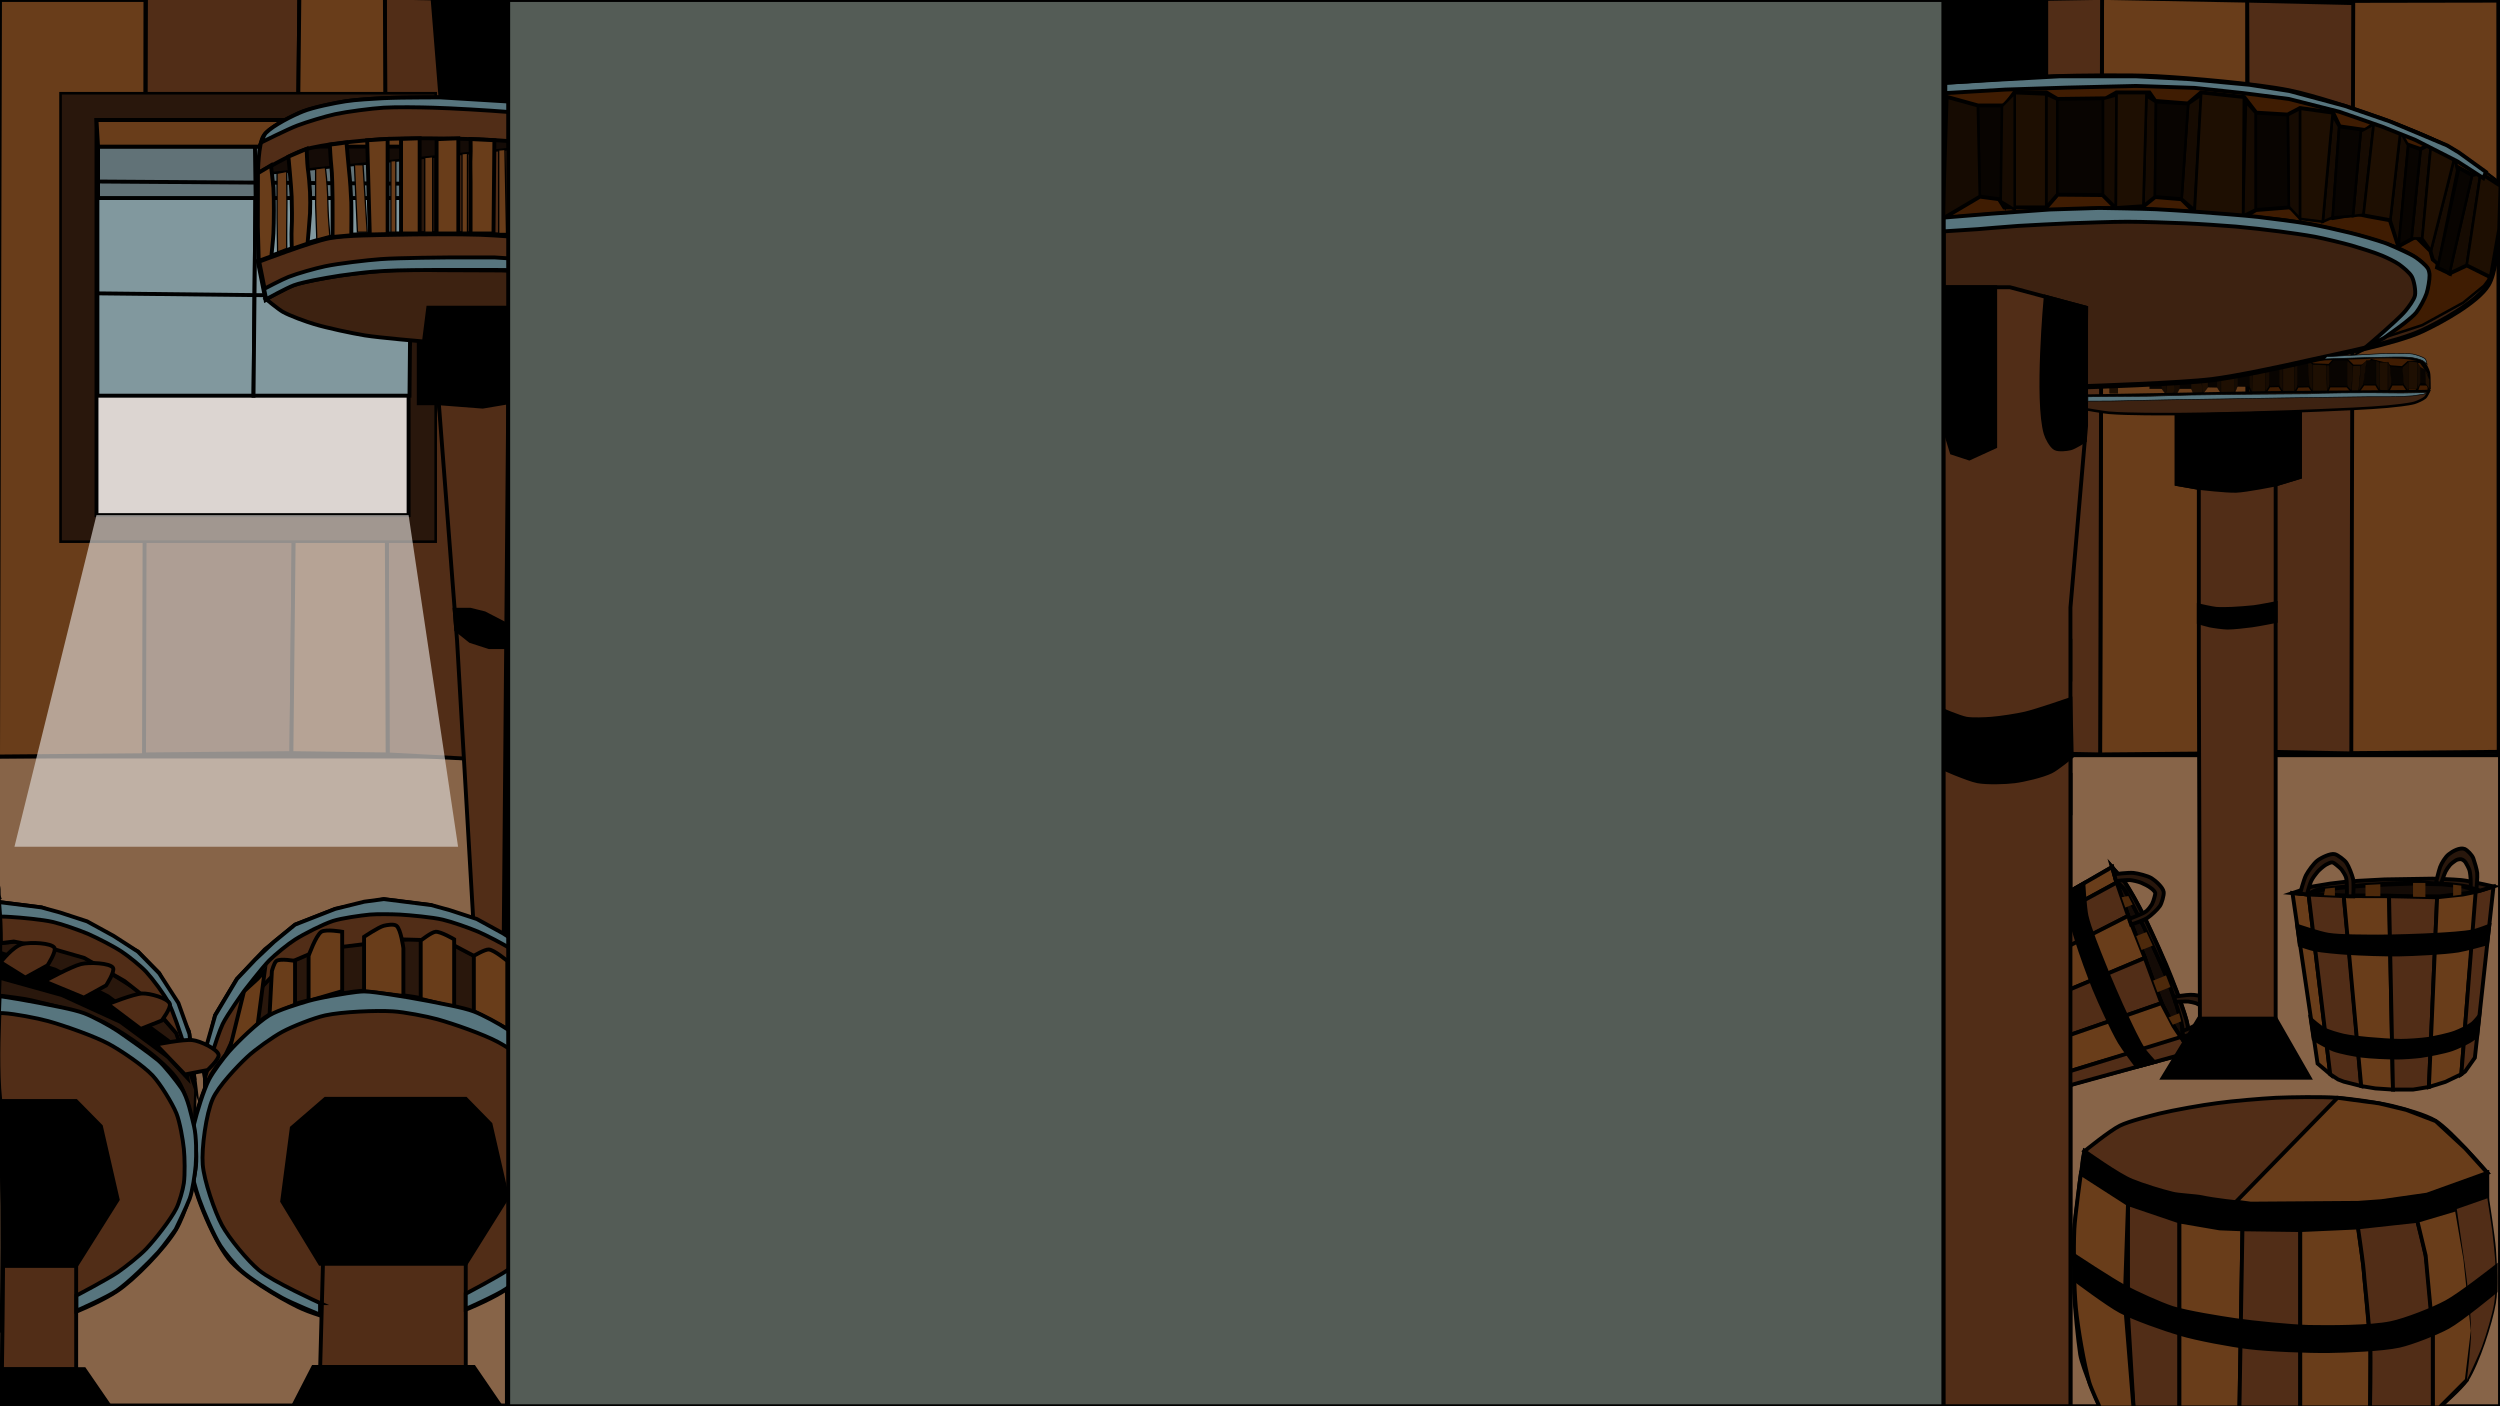 <?xml version="1.0" encoding="utf-8"?>
<!-- Generator: Adobe Illustrator 22.0.0, SVG Export Plug-In . SVG Version: 6.00 Build 0)  -->
<svg version="1.1" id="Layer_1" xmlns="http://www.w3.org/2000/svg" xmlns:xlink="http://www.w3.org/1999/xlink" x="0px" y="0px"
	 viewBox="0 0 1920 1080" style="enable-background:new 0 0 1920 1080;" xml:space="preserve">
<style type="text/css">
	.st0{fill:#8A725F;stroke:#000000;stroke-width:2;stroke-miterlimit:10;}
	.st1{fill:#2C3B3F;stroke:#000000;stroke-width:3;stroke-miterlimit:10;}
	.st2{fill:#512D17;stroke:#000000;stroke-width:3;stroke-miterlimit:10;}
	.st3{fill:#693D1A;stroke:#000000;stroke-width:3;stroke-miterlimit:10;}
	.st4{fill:#876448;stroke:#000000;stroke-width:3;stroke-miterlimit:10;}
	.st5{fill:#140B06;stroke:#000000;stroke-width:3;stroke-miterlimit:10;}
	.st6{fill:none;stroke:#000000;stroke-width:3;stroke-miterlimit:10;}
	.st7{fill:#29170C;stroke:#000000;stroke-width:3;stroke-miterlimit:10;}
	.st8{fill:#3F1C02;stroke:#000000;stroke-width:2;stroke-miterlimit:10;}
	.st9{fill:#4D290B;}
	.st10{stroke:#000000;stroke-width:3;stroke-miterlimit:10;}
	.st11{fill:none;stroke:#000000;stroke-width:2;stroke-miterlimit:10;}
	.st12{fill:#160B02;stroke:#000000;stroke-width:0.25;stroke-miterlimit:10;}
	.st13{fill:#080401;stroke:#000000;stroke-width:0.25;stroke-miterlimit:10;}
	.st14{fill:#1E0F02;stroke:#000000;stroke-width:0.25;stroke-miterlimit:10;}
	.st15{fill:#140B06;stroke:#000000;stroke-width:4;stroke-miterlimit:10;}
	.st16{fill:#512D17;}
	.st17{fill:#29170C;stroke:#000000;stroke-width:2;stroke-miterlimit:10;}
	.st18{fill:#DCD5D1;stroke:#000000;stroke-width:3;stroke-miterlimit:10;}
	.st19{fill:#617277;stroke:#000000;stroke-width:3;stroke-miterlimit:10;}
	.st20{fill:#140B06;stroke:#000000;stroke-width:2;stroke-miterlimit:10;}
	.st21{fill:#81989E;stroke:#000000;stroke-width:3;stroke-miterlimit:10;}
	.st22{fill:#512D17;stroke:#000000;stroke-width:4;stroke-miterlimit:10;}
	.st23{fill:#3D2211;stroke:#000000;stroke-width:3;stroke-miterlimit:10;}
	.st24{fill:#57757E;stroke:#000000;stroke-width:3;stroke-miterlimit:10;}
	.st25{fill:#3D2211;stroke:#000000;stroke-width:4;stroke-miterlimit:10;}
	.st26{fill:none;stroke:#000000;stroke-width:4;stroke-miterlimit:10;}
	.st27{fill:#080401;stroke:#000000;stroke-width:2;stroke-miterlimit:10;}
	.st28{fill:#160B02;stroke:#000000;stroke-width:2;stroke-miterlimit:10;}
	.st29{fill:#3D2211;stroke:#000000;stroke-width:2;stroke-miterlimit:10;}
	.st30{fill:#1E0F02;stroke:#000000;stroke-width:2;stroke-miterlimit:10;}
	.st31{fill:none;}
	.st32{fill:#693D1A;stroke:#000000;stroke-miterlimit:10;}
	.st33{fill:#57757E;stroke:#000000;stroke-width:0.5;stroke-miterlimit:10;}
	.st34{display:none;fill:#693D1A;stroke:#000000;stroke-width:3;stroke-miterlimit:10;}
	.st35{fill:#545C56;stroke:#000000;stroke-width:3;stroke-miterlimit:10;}
	.st36{opacity:0.67;fill:#DCD5D1;}
</style>
<g id="Layer_2_1_">
	<polygon class="st0" points="1580.8,586.1 1521.6,9.1 1593.9,0.7 1652.3,577.8 	"/>
	<polygon class="st1" points="1492.6,582.6 1492.6,0.5 1918.7,0.5 1918.7,582.6 	"/>
	<polygon class="st2" points="1725.8,0.5 1847.6,3.3 1846.1,579.4 1728.1,577.1 	"/>
	<polygon class="st3" points="1807.3,0.7 1918.7,0.5 1919,577.4 1805.8,578.4 	"/>
	<polygon class="st1" points="0,581 0,-1.2 390.8,-1.2 390.8,581 	"/>
	<path class="st4" d="M389.3,581H-1.5v99.3c1.1,3.6-0.3,7.2,1.5,10.7c-1.8-3.6-0.4-7.2-1.5-10.7v116.5C-0.6,761.2,2.7,725.9-1,690
		c3.7,35.9,0.4,71.2-0.5,106.8v28c0.1,3.7,0.3,7.5,0.5,11.2c2,20,3,40,3,59c1,61.1,0,123.2-1,184.4h388.3V581z"/>
	<path class="st4" d="M2,895c0-19-1-39-3-59c-0.2-3.8-0.4-7.5-0.5-11.2v254.6H1C2,1018.2,3,956.1,2,895z"/>
	<polygon class="st4" points="1590.1,1080 1590.1,580 1920,580 1920,1080 	"/>
	<polygon class="st5" points="1625.2,676.7 1631.2,682.4 1639.9,698.6 1647,712.8 1655.5,731 1663.5,749.1 1671.1,770.2 
		1675.4,785.5 1676.9,799.3 1671,790.7 1661.1,772.5 1653,752 1646.3,733.6 1634.4,703.4 	"/>
	<path class="st6" d="M1523.9,722.3l-16.4,9.8c0,0-5.2,14.2-5.5,19.1c-0.6,8.7,3,25.8,5.5,34c2.7,9,10.2,26.4,15.6,34.1
		c4.1,5.9,14,16.8,20.5,20.3c2.8,1.5,12.7,3,12.7,3l51-14.3l62-16.6l14.4-4.2c0,0-8.8-10.7-11.3-14.5c-3.5-5.4-9.6-16.8-12.3-22.7
		c-4-8.8-13.4-36.2-13.4-36.2s-9.3-23-12.2-30.8c-2.9-7.9-11-31.8-11-31.8l-1.3-5.7l-70.4,40.7L1523.9,722.3z"/>
	<path class="st6" d="M1622.1,665.9c0,0,7.7,8.6,9.9,11.8c3.3,4.7,8.8,14.7,11.5,19.8c2.4,4.5,6.8,13.8,8.9,18.4
		c2.9,6.2,8.5,18.6,11.2,24.9c2.2,5.2,6.4,15.7,8.3,21c2,5.4,6,16.4,7.4,22c1.5,5.9,4.2,23.8,4.2,23.8s-8.2-9.8-10.6-13.4
		c-3.8-5.7-10.2-17.7-13.1-23.8c-3.8-8.4-9.5-26-12.8-34.7c-2.6-6.7-10.6-26.7-10.6-26.7l-6.1-16.8l-7-20.7L1622.1,665.9z"/>
	<polygon class="st3" points="1625.6,677.8 1503.4,744.2 1507.4,732.1 1622.1,665.9 	"/>
	<polygon class="st2" points="1634.4,703.4 1587,727.8 1503.7,769.7 1501.9,756 1501.9,751.2 1503.4,744.2 1625.6,677.8 	"/>
	<polygon class="st3" points="1647.2,735.7 1510.2,793.3 1506.1,780.4 1503.7,769.7 1634.4,703.4 	"/>
	<polygon class="st2" points="1522.3,818.3 1660,770.4 1647.2,735.7 1510.2,793.3 1515.9,807.7 	"/>
	<polygon class="st3" points="1675.4,797.4 1611.5,816 1540.6,837.8 1530.5,828.5 1522.3,818.3 1660,770.4 1669.2,788 	"/>
	<polygon class="st2" points="1683.6,807.6 1556.2,842.7 1543.5,839.7 1540.6,837.8 1674.6,796.5 	"/>
	<path class="st7" d="M1625.2,676.7c0,0,4.4,3.8,5.6,5.3c1.9,2.5,4.7,8.2,6.1,10.9c2.5,4.8,7.4,14.4,9.8,19.3
		c2,4.2,7.8,16.8,7.8,16.8s8.4,18.5,10.8,24.8c2,5.2,5.5,15.7,7.2,21c1.1,3.4,3,10.3,3.5,13.9c0.4,2.6,0.8,10.7,0.8,10.7l6.7,8.3
		c0,0-2.1-13.5-3-17.9c-0.3-1.7-1-5.2-1.5-6.8c-1.5-5.4-7.2-21.1-7.2-21.1l-14.1-34l-8.6-18.7l-4.5-9.2l-5.2-9.8l-7.5-12.5
		l-9.9-11.8L1625.2,676.7z"/>
	<polygon class="st2" points="393.4,584.5 390.3,0 295.6,-1.9 297.7,579.4 	"/>
	<polygon class="st3" points="0,0 111.7,0 111.7,580 -1.5,581 	"/>
	<path class="st8" d="M1602.1,307.1l53.6-3.1l63.3-1.7h64h51.3l31-2c0,0,0.6-10.5,0-14c-0.4-2.4-2.7-7.1-4.8-8.4
		c-9.4-5.7-44.1-3.2-44.1-3.2l-35.2,1.2l-34.5,1.8l-140.5,7.2l-4.3,1.6v20.6H1602.1z"/>
	<polygon class="st9" points="1637.9,694.7 1632.2,697 1629.4,689.1 1634.5,688.1 	"/>
	<polygon class="st9" points="1648.5,715.8 1640.6,718.9 1644.7,729.6 1653.3,726.2 	"/>
	<polygon class="st9" points="1663.5,749.1 1653.6,753.1 1656.9,762 1666.9,758 	"/>
	<polygon class="st9" points="1673.6,778.2 1665.5,781.4 1668.7,787 1675.2,784.4 	"/>
	<path class="st7" d="M1676.7,796.2c0,0,9.3-2.7,11.9-4.1c2.5-1.3,7.4-5.1,9.4-6.9c2-1.7,4.2-6.6,4.2-8.9c0-3.8-5-7.9-8.5-9.9
		c-2.7-1.5-8-2.5-11.4-2.4c-2.9,0-12.4,1.5-12.4,1.5l0.8,3.9c0,0,7.6-0.4,10-0.2c1.5,0.2,4.5,0.8,5.9,1.3c1.3,0.5,3.8,2,4.9,2.8
		c1,0.7,2.2,2.4,2.4,3.6c0.2,1.2-0.3,3-1,4.1c-1,1.4-3.2,4-4.6,5c-1.4,1.1-4.8,2.8-6.5,3.6c-1.4,0.6-5.6,2.2-5.6,2.2L1676.7,796.2z"
		/>
	<path class="st10" d="M1600,678.7c0,0,1.1,18.7,2.4,24.7c2.1,9.4,9.3,27.2,12.9,36.1c4.1,10.5,13.1,31.3,18,41.5
		c3,6.4,9,19.3,12.9,25.1c1.8,2.6,8.2,9.6,8.2,9.6l-13.1,3.5c0,0-10.4-13.8-13.3-18.7c-5.7-9.7-15.1-30.3-19.4-40.7
		c-3.9-9.3-10.7-28.3-13.7-37.9c-1.9-6-5.6-18.1-6.7-24.3c-0.5-2.9-1-11.7-1-11.7L1600,678.7z"/>
	<polygon class="st11" points="1611.7,298.6 1616.3,298.6 1620.2,302 1626.5,302 1629.3,298.6 1636.8,298.6 1640.5,302 1648.5,302 
		1651,298.6 1660.3,298.6 1663.3,302.7 1671.7,302.7 1673.8,298.6 1683,298.6 1684.5,302.4 1692,302.2 1695.7,297.3 1702.8,297.5 
		1705.7,302 1716.3,301.8 1718.3,296.8 1727.6,297 1729.5,301.6 1739.7,301.4 1742.8,296.5 1750.5,296.3 1753.3,300.7 1762.3,300.7 
		1764.6,296.7 1773.5,296.5 1776.3,300.7 1787.3,300.7 1789,296.5 1802.7,296.5 1806,300.3 1811.5,300.3 1815.2,295.1 1824.8,295.1 
		1828,300.3 1834,300.3 1836.8,295.1 1846,295.1 1849.5,300.3 1856,300.3 1857.8,295.1 1865.3,295.1 1865.8,298.9 1865.3,286.4 
		1859,277.9 1853.7,277.9 1849.5,278.2 1845,282.2 1835.8,281.5 1832.1,279.4 1821.3,276.7 1818.4,281 1807.1,281 1802.7,276.7 
		1792.3,276.7 1788.8,280.5 1776.3,280 1772.3,276.7 1764.7,276.9 1762.3,281.3 1743,281.3 1740,278.2 1725,278.9 1722.7,282.4 
		1705.7,283.5 1702.5,280.1 1689.3,280.8 1683.3,286.4 1671.4,286.4 1665.8,283.9 1651,282.7 1648.5,286.6 1639,286.6 1636.8,283.4 
		1628.8,283.9 1626.5,288.5 1617.5,288 1614,284.6 1606.3,285 1601.5,289.7 1601.5,293.4 	"/>
	<polygon class="st12" points="1616.3,298.6 1620.2,302 1620.2,288.2 1615.2,286.6 	"/>
	<polygon class="st12" points="1626.5,302 1626.5,288.5 1628.8,283.9 1629.3,298.6 	"/>
	<polygon class="st13" points="1629.3,298.6 1636.8,298.6 1636.8,283.4 1628.8,283.9 	"/>
	<polygon class="st12" points="1636.8,298.6 1640.5,302 1640.5,286.6 1639,286.6 1636.8,283.4 	"/>
	<rect x="1640.5" y="286.6" class="st14" width="8" height="15.4"/>
	<polygon class="st12" points="1648.5,302 1651,298.6 1651,282.7 1648.5,286.6 	"/>
	<polygon class="st3" points="1614.4,-1.6 1725.8,0.5 1726.1,578.4 1612.9,579.4 	"/>
	<polygon class="st2" points="1492.6,0.5 1614.4,-1.6 1612.9,579.4 1494.9,577.1 	"/>
	<polygon class="st13" points="1651,298.6 1660.3,298.6 1660.3,282.2 1651,282.7 	"/>
	<polygon class="st12" points="1664.5,300.3 1665.8,283.9 1660.3,282.2 1660.3,298.6 1663.3,302.7 	"/>
	<polygon class="st14" points="1663.3,302.7 1669.5,302.7 1671.4,286.4 1665.8,283.9 	"/>
	<polygon class="st12" points="1671.7,302.7 1673.8,298.6 1673.8,286.6 1671.4,286.4 1669.5,302.7 	"/>
	<polygon class="st13" points="1683,298.6 1673.8,298.6 1673.8,286.6 1683.3,286.4 	"/>
	<polygon class="st14" points="1684.5,302.4 1683,298.6 1683.3,286.4 1689.3,280.8 1692,302.2 	"/>
	<polygon class="st13" points="1695.7,297.3 1695.7,280.4 1702.5,280.1 1702.8,297.5 	"/>
	<polygon class="st14" points="1692,302.2 1695.7,297.3 1695.7,280.4 1689.3,280.8 	"/>
	<polygon class="st2" points="112.1,-1.6 229.9,-1.6 223.8,578.4 110.6,579.4 	"/>
	<polygon class="st3" points="229.9,-1.6 295.6,-1.9 297.7,579.4 223.8,578.4 	"/>
	<polygon class="st12" points="1702.8,297.5 1705.7,302 1705.7,283.5 1702.5,280.1 	"/>
	<polygon class="st14" points="1705.7,302 1716.3,301.8 1716.3,282.7 1705.7,283.5 	"/>
	<polygon class="st12" points="1716.3,301.8 1718.3,296.8 1719,282.2 1716.3,282.7 	"/>
	<polygon class="st13" points="1718.3,296.8 1727.6,297 1727.6,278.8 1725,278.9 1722.7,282.4 1719,282.2 	"/>
	<polygon class="st12" points="1727.6,297 1729.5,301.6 1730.5,278.6 1727.6,278.8 	"/>
	<polygon class="st14" points="1739.7,301.4 1729.5,301.6 1730.5,278.6 1740,278.2 	"/>
	<polygon class="st12" points="1742.8,296.5 1739.7,301.4 1740,278.2 1743,281.3 	"/>
	<polygon class="st13" points="1750.5,296.3 1742.8,296.5 1743,281.3 1750.5,281.3 	"/>
	<polygon class="st12" points="1753.3,300.7 1750.5,296.3 1750.5,281.3 1753.3,281.3 	"/>
	<rect x="1753.3" y="281.3" class="st14" width="9.1" height="19.4"/>
	<polygon class="st12" points="1764.7,276.9 1762.3,281.3 1762.3,300.7 1763.5,298.6 1764.6,296.7 	"/>
	<polygon class="st13" points="1773.5,296.5 1764.6,296.7 1764.7,276.9 1772.3,276.7 	"/>
	<polygon class="st12" points="1776.3,280 1772.3,276.7 1773.5,296.5 1776.3,300.7 	"/>
	<polygon class="st14" points="1786.7,280.4 1776.3,280 1776.3,300.7 1787.3,300.7 	"/>
	<polygon class="st12" points="1788.8,280.5 1786.7,280.4 1787.3,300.7 1789,296.5 	"/>
	<polygon class="st13" points="1788.8,280.5 1792.3,276.7 1802.7,276.7 1802.7,296.5 1789,296.5 	"/>
	<polygon class="st12" points="1807.1,281 1802.7,276.7 1802.7,296.5 1806,300.3 	"/>
	<polygon class="st14" points="1811.5,300.3 1806,300.3 1807.1,281 1813.2,280.8 	"/>
	<polygon class="st12" points="1815.2,295.1 1811.5,300.3 1813.2,280.8 1817.7,276.9 	"/>
	<polygon class="st13" points="1824.8,295.1 1815.2,295.1 1817.7,276.9 1821.3,276.7 1824.8,276.9 	"/>
	<polygon class="st14" points="1827.4,299.4 1827.4,299.4 1834,300.3 1834,278.2 1827.4,278.2 	"/>
	<polygon class="st12" points="1834,300.3 1836.8,295.1 1835.8,281.5 1834,278.2 	"/>
	<polygon class="st13" points="1836.8,295.1 1846,295.1 1845,282.2 1835.8,281.5 	"/>
	<polygon class="st12" points="1846,295.1 1849.5,300.3 1849.5,278.2 1845,282.2 	"/>
	<polygon class="st14" points="1849.5,298.6 1856.6,298.6 1856.6,278.2 1849.5,277.5 	"/>
	<polygon class="st12" points="1856.6,298.6 1859,294.3 1859,282.2 1856.6,278.8 	"/>
	<polygon class="st13" points="1865.8,298.9 1862.8,294.6 1859,294.3 1859,282.2 1862.4,283.9 1865.8,291.6 	"/>
	<polygon class="st14" points="1626.5,302 1620.2,302 1620.2,288.2 1626.5,287.9 	"/>
	<path class="st10" d="M1537.2,714.8c0,0-3.1,9.1-3.5,12.2c-0.4,3.9,0.3,11.8,0.9,15.6c0.7,4.8,3.3,14,4.7,18.6
		c1.7,6,5.5,18.1,7.9,23.9c2,4.9,6.5,14.4,9.1,18.9c2.7,4.6,8.6,13.5,12.2,17.4c2.5,2.8,8.2,8,11.5,10c1.6,0.9,7,2.6,7,2.6l-14.4,4
		c0,0-4.5-2.7-5.8-3.7c-3-2.4-8.6-7.6-11-10.5c-4-4.7-10.6-15.1-13.7-20.4c-2.3-4-6.1-12.2-7.8-16.5c-2.6-6.3-7-19.3-8.7-25.9
		c-1.3-5.3-3.4-16-3.6-21.4c-0.1-4.3,1.9-17.4,1.9-17.4L1537.2,714.8z"/>
	<path class="st7" d="M1635.2,705.7c0,0,5.2-1.9,6.9-2.7c1.6-0.7,5-2.1,6.4-3.3c1.3-1.1,3.4-3.8,4.2-5.2c0.7-1.3,1.6-4,1.9-5.3
		c0.2-0.9,0.8-2.7,0.6-3.6c-0.4-1.2-2.4-3-3.5-3.7c-1.6-1.3-5.4-3.2-7.4-4s-6.2-1.8-8.4-2c-2.7-0.2-10.9,0.7-10.9,0.7l-1.2-5.2
		c0,0,10.9-1.4,14.7-1c3.6,0.4,10.8,2.2,13.8,4c3.1,1.9,8.9,7.1,9.4,10.6c0.4,2.3-1.5,8.8-2.9,10.8c-1.8,2.7-6.7,7.2-9.5,9.1
		c-2.8,1.9-12.6,5.2-12.6,5.2L1635.2,705.7"/>
	<polygon class="st15" points="1771.8,686.9 1779.3,683.5 1797.6,681.3 1813.4,679.9 1833.5,678.8 1853.2,678.1 1875.7,678.7 
		1891.4,680.3 1904.8,684.1 1894.6,686.4 1874,688.9 1852.1,688.9 1832.4,688.3 1800,688.2 	"/>
	<path class="st10" d="M1606.5,888.1c0,0,22.6,15.5,30.9,19c11,4.7,46.7,11.5,46.7,11.5s33.3,5,44.4,5.8c17.6,1.1,53,0.9,70.7,0
		c15.1-0.7,45.4-2.5,60.2-5.8c13.1-2.9,50.8-17.9,50.8-17.9v19.6c0,0-39.9,14.5-53.7,17.3c-20.5,4.1-62.6,6.4-83.5,6.9
		c-19.6,0.5-59.1,0.5-78.6-2.3c-13-1.9-38.5-8.3-50.5-13.2c-10.8-4.4-37-18.1-43.4-27.7c-3.1-4.6,0.4-17.3,0.4-17.3L1606.5,888.1z"
		/>
	<path class="st6" d="M1600.9,884.1c0,0-3.9,22.7-4.4,30.3c-0.6,8.5-3.7,25.1-3.5,33.5c0.3,11.2-0.5,34.3,0,45.6
		c0.5,11.2,2.9,35.6,4.6,46.7c1.8,10.9,15.2,40.6,15.2,40.6h260.6c0,0,17.1-14.8,21-21c8.4-13.3,18.4-43.8,21-59.4
		c1.8-10.1,0.7-30.7,0-40.9c-0.7-9.9-5.3-39.2-5.3-39.2v-19.6l-46.4,16.7l-35,5l-55.4,2.6l-45-0.7l-37.5-4.8l-26.7-5.2l-26.8-7.3
		L1600.9,884.1z"/>
	<path class="st2" d="M1600.9,884.1c0,0,19.6-15.9,27.2-19.6c7.1-3.5,22.7-7.3,30.4-9.3c11-2.7,33.2-6.6,44.4-8
		c11.2-1.6,33.7-3.5,45-4.1c11.8-0.5,35.5-0.9,47.3,0c10.6,0.8,31.7,3.8,42.1,6.3c8.6,2.1,25.8,6.8,33.3,11.5
		c11.9,7.4,39.7,39.8,39.7,39.8s-34.4,13.7-46.4,16.7c-9.2,2.2-28.2,4.2-37.7,5.2c-6.7,0.7-20.2,1.6-26.9,1.7
		c-16.4,0.5-49.1,0-65.5,0c-1.3,0-3.9,0.1-5.3,0c-9.5-0.6-28.3-2.8-37.5-4.8c-4.4-1-18.3-1.6-22.6-2.8c-9-2.2-22.3-6.3-30.9-9.8
		C1627.4,903.1,1600.9,884.1,1600.9,884.1z"/>
	<polygon class="st2" points="1673.8,938.1 1673.8,1080.9 1638.6,1080.9 1634.3,1009.5 1634.3,956.7 1634.3,924.7 	"/>
	<polygon class="st3" points="1722.2,944.1 1719.9,1080.9 1673.8,1080.9 1673.8,938.1 1704.7,943.4 	"/>
	<polygon class="st2" points="1766.6,944.7 1766.6,1080.9 1719.9,1080.9 1722.2,944.1 	"/>
	<polygon class="st3" points="1811.1,942.7 1815,971.7 1820.5,1033.2 1820.3,1080.9 1766.6,1080.9 1766.6,944.7 	"/>
	<path class="st2" d="M1856.5,937.6c0,0,5.3,19.8,6.4,26.5c2.5,14.9,5.5,60.2,5.5,60.2v56.5h-48.2c0,0,0.7-35.8,0.2-47.7
		c-0.5-12.7-4.5-50.7-4.5-50.7s-0.6-8.1-1-10.8c-0.8-7.3-4-29-4-29L1856.5,937.6z"/>
	<polygon class="st3" points="1886.8,928.6 1893.4,967 1899.1,1021.9 1894.5,1059.9 1873.5,1080.9 1868.5,1080.9 1868.5,1024.4 
		1864.3,979.7 1862.9,964.2 1856.5,937.6 	"/>
	<path class="st16" d="M1910.3,920.3l-23.5,8.2c0,0,4.6,32,6,41.6c1.9,13.7,5.1,39.9,5,53.6c-0.1,9.6-3.2,36.1-3.2,36.1
		s9.3-19.4,11.7-26.1c3-8.1,8-24.7,9.3-33.2c1.1-6.8,1.1-20.8,1-27.7c-0.2-7-2.6-28-2.6-28L1910.3,920.3z"/>
	<polygon class="st3" points="1717.3,922.9 1795.2,843.1 1827.2,847.4 1848,852.4 1870.6,861 1893.1,881.8 1910.3,900.8 
		1863.9,917.5 1828.9,922.5 1811.1,923.8 1728.6,924.4 	"/>
	<path class="st6" d="M368.1,786.3c0,0,0.6-74,0-98.7c-0.7-32.4-3.5-97.1-5.8-129.3c-2.2-31.2-8.2-93.5-11.3-124.7
		c-2-19.5-6.5-58.5-8.7-78c-1.3-11.5-5.3-46-5.3-46h-15.4l4.1-47.3c0,0-35.1-2.7-45.3-4.7c-13.9-2.7-41.8-8.3-54.7-14
		c-5.8-2.6-17.8-8.7-21.3-14c-4.8-7.4-5.2-25.9-6-34.7c-0.7-8.3,0-25,0-33.3s-0.7-25,0-33.3c0.5-6.1,0.7-18.9,4-24
		c4.4-6.7,19.4-14,26.7-17.3c6.6-3,20.8-6.7,28-8c11.2-2.1,34-3.5,45.3-4c10.3-0.5,41.3,0,41.3,0l66.7,4l59.3,4.7
		c0,0,41,5.8,50,15.3c5.9,6.2,8,33.3,8,33.3V173L511,197.7l-24.7,18l-41.3,6.7l-29.3,24l-13.3,61.3l-12,1.3l-0.7,152.7l-3.3,324.7
		c0,0-7.6,6.2-10.7,6C373.3,792.1,368.1,786.3,368.1,786.3z"/>
	<rect x="46.5" y="71.6" class="st17" width="288.1" height="344.4"/>
	<rect x="74.1" y="92.2" class="st18" width="239.7" height="303.4"/>
	<polygon class="st19" points="75.3,112.6 316.3,112.6 314.9,264.4 75.3,264.4 	"/>
	<path class="st20" d="M200.4,133.8l190.5-19.3l-0.5-6.8c0,0-49.5-2.7-66.1-2.6c-13.4,0.1-40.2,1.7-53.5,3
		c-9.3,0.9-28.2,2.6-37.1,4.9C224.2,115.3,200.4,133.8,200.4,133.8z"/>
	<polygon class="st21" points="196.2,152.1 194.7,303.9 74.8,303.9 74.8,152.1 	"/>
	<polygon class="st21" points="314.5,303.9 194.7,303.9 196.2,152.1 315.9,152.1 	"/>
	<line class="st18" x1="74.8" y1="225.3" x2="314.5" y2="228"/>
	<line class="st3" x1="74.4" y1="139.4" x2="314.1" y2="141.1"/>
	<line class="st3" x1="195.8" y1="112.6" x2="196.6" y2="171.1"/>
	<polygon class="st3" points="75.3,112.6 316.3,112.6 313.8,92.2 74.1,92.2 	"/>
	<path class="st22" d="M204.3,229.7c0,0,15.7-8.7,21.3-10.7c8.5-3,26.4-6,35.3-7.3c10.9-1.6,33-3.5,44-4c13.8-0.6,41.5,0,55.3,0
		c11.5,0,46,0,46,0l45.3,2.7l34.7,5.3l19-13.8l-47-13.5c0,0-32-4.3-42.7-5.3c-11.6-1.1-35-2.9-46.7-3.3c-16.3-0.6-49-0.4-65.3,0
		c-12.7,0.3-38.2,0.3-50.7,2.7c-14.1,2.7-54.3,18.1-54.3,18.1L204.3,229.7z"/>
	<polygon class="st10" points="321.6,262 319.7,236.3 415,236.3 415.7,246.3 402.3,307.7 390.3,309 370.7,312.3 337,309.7 
		321.6,309.7 	"/>
	<path class="st23" d="M486.3,215.7l-34.7-5.3l-66.7-2.7l-47.3-0.2c0,0-27.5-0.5-36.7,0c-10,0.5-30.1,2.6-40,4.2
		c-8.9,1.4-26.8,4.4-35.3,7.3c-5.6,2-21.3,10.7-21.3,10.7s9.5,7.9,13.1,9.9c5.6,3.1,17.8,7.5,23.9,9.3c9.5,2.9,29.1,7.1,39,8.7
		c11.2,1.8,45.3,4.7,45.3,4.7l3.3-26h86l0.7,10l29.3-24L486.3,215.7z"/>
	<polygon class="st10" points="338.3,74.8 332.3,0 390.3,0 390.3,77.8 	"/>
	<path class="st2" d="M198.1,133c0,0,26.1-15,35.6-18c14-4.4,43.4-7,58-8c19-1.3,57-0.7,76,0c15.7,0.6,47,3,62.7,4.7
		c15.6,1.6,46.8,4.7,62,8.3c9.1,2.2,35.3,12.3,35.3,12.3s-2.1-27.1-8-33.3c-9-9.5-37.2-12.9-50-15.3c-19.5-3.7-59.5-4.6-79.3-5.9
		c-13-0.9-39-2.7-52-3c-11-0.2-33,0.1-44,0.6c-7.3,0.3-21.9,1.3-29.1,2.4c-7.4,1.1-22,4.4-29.1,6.6c-1.8,0.5-5.4,1.8-7.1,2.6
		c-7.1,3.6-22.4,10.6-26.7,17.3C198.4,110.4,198.1,133,198.1,133z"/>
	<path class="st3" d="M208.1,127c0,0,1.6,13,1.9,17.3c0.5,8.7,0.4,26.2,0,35c-0.2,4.4-1.6,17.5-1.6,17.5l-9.7,3.6l-0.7-26.1
		l0.1-41.3L208.1,127z"/>
	<path class="st3" d="M221.5,120.3c0,0,2.2,23.2,2.5,30.9c0.2,6,0.4,18.1,0,24.1c-0.3,4.2,0.1,15.9,0.1,15.9l12.1-4.1
		c0,0,1.6-17.5,1.9-23.3c0.2-4.1,0.2-12.3,0-16.4c-0.2-4.5-1-13.5-1.7-18c-0.5-3.6-0.9-15.1-0.9-15.1L221.5,120.3z"/>
	<path class="st3" d="M253.3,111.1c0,0,0.6,12,1.1,16c0.8,6.5,0.9,19.5,1,26.1c0.1,7.2,0,28.8,0,28.8l14.4-1.3c0,0,0.2-19,0-25.3
		c-0.2-6-1-18-1.7-24c-0.6-5.5-2-22-2-22L253.3,111.1z"/>
	<polygon class="st3" points="282,107.7 284,180.1 297.7,179.8 297.7,138 297.7,106.7 	"/>
	<polygon class="st3" points="308,106.7 308,179.3 322.3,179.3 322.3,106.2 	"/>
	<path class="st3" d="M379,179.3l0.7-71.6l-18.3-0.9c0,0,0.2,9.5,0,12.6c-0.3,5.1,0,15.2,0,20.3c0,6,0,18.1,0,24.1
		c0,3.9,0,15.5,0,15.5H379z"/>
	<polygon class="st3" points="335.3,106.9 335.3,179.3 352,179.3 352,106.2 	"/>
	<path class="st24" d="M200.4,109.5c0,0,20.8-10.4,28-13.1c7.1-2.7,21.6-7.1,29-8.7c9.2-2,27.9-4.4,37.3-5s28.3-0.3,37.7,0
		c14.5,0.4,43.5,2.1,58,3.3c23.6,1.9,71.2,4.8,94.3,10.1c9.7,2.2,37.5,13.4,37.5,13.4s-1.8-8.5-3.8-10.5c-9.2-8.8-36-13.8-48.7-15.3
		c-16.8-2-67.3-5-67.3-5l-64-3.9c0,0-22.8,0-30.3,0.2c-3.4,0.1-10.3,0.2-13.7,0.4c-7.3,0.4-21.9,1.2-29.1,2.4
		c-8.3,1.3-24.9,4.6-32.7,7.8c-7.6,3-22.7,10.6-28.4,16.5C202.7,103.6,200.4,109.5,200.4,109.5z"/>
	<path class="st24" d="M202.8,221.9c0,0,13.8-7.3,18.7-9.2c6.8-2.7,21-6.7,28.2-8.2c10.5-2.2,31.9-4.7,42.7-5.5
		c13.2-1,53-1.3,53-1.3h34.3l43.3,2.8c0,0,20.4,1,28.7,2.2c10.1,1.5,40,9.1,40,9.1l-5.3,3.9l-34.7-5.3c0,0-34-2.3-45.3-2.7
		c-12-0.4-36-0.4-48-0.4c-13.3,0-40,0-53.3,0.4c-4.8,0.1-14.3,0.6-19,1c-6.3,0.5-18.8,2.1-25,3c-5.1,0.8-15.3,2.5-20.4,3.6
		c-3.8,0.8-11.4,2.4-15,3.8c-5.6,2.1-21.3,10.7-21.3,10.7L202.8,221.9z"/>
	<path class="st10" d="M1492.6,517.7c3.1,0.7,12.2,3.8,16.4,4.7c9.4,1.9,28.7,4,38.3,4c10.7,0,42.7-4.3,42.7-4.3v-30.3
		c0,0-26.2-6.4-35.1-7.3c-9.9-1-30.1-1.2-40,0c-6.5,0.8-25.3,6-25.3,6L1492.6,517.7z"/>
	<path class="st10" d="M1492.6,625c0,0,13.3,2.5,17.8,3.3c5,1,14.9,3.5,20,4c4.2,0.4,12.7,0.3,17,0c6.8-0.5,20.3-2.4,27-3.7
		c4-0.7,15.7-3.7,15.7-3.7v-30c0,0-18.3-3.2-24.4-4c-6.4-0.9-19.3-2.9-25.8-2.7c-5,0.2-14.7,2.2-19.5,3.3
		c-7.1,1.7-27.8,8.7-27.8,8.7L1492.6,625L1492.6,625z"/>
	<path class="st25" d="M1492.6,63.8c0,0,63.3-4.2,84.4-4.8c19.8-0.6,59.5-1.1,79.3,0c25.6,1.4,76.9,5.8,102,10.9
		c18.3,3.7,53.8,15.4,71.3,21.8c13.6,5,40.7,15.9,53.3,23.2c9.9,5.7,37,27.3,37,27.3s0.8,59.9-9,76.4c-8,13.4-36.7,29-50.7,35.5
		c-20.7,9.6-65.8,18.1-88,23.2c-18.2,4.2-54.8,12-73.3,14.3c-24.2,3-97.5,5.4-97.5,5.4l-109-72.7V63.8H1492.6z"/>
	<path class="st8" d="M1492.6,167l52.8-4.3c0,0,59.7-3.4,79.7-3.3c18.4,0.1,73.7,3.8,73.7,3.8s47.6,4,63.3,6.5
		c12.9,2,38.4,7.5,51,11c8.8,2.5,26.3,7.7,34.3,12c4.8,2.6,14.9,8.4,17.3,13.3c1.7,3.5,0.9,11.9,0,15.7c-1.2,4.9-5.8,14.1-9,18
		c-5,6.1-24.8,19.6-24.8,19.6l29.4-9.6l31.5-17.3l15.9-13l3.3-4.4l4.5-13.3l3.3-25.6l1.1-35.7c0,0-27.1-21-37-26.7
		c-8.3-4.8-26.2-12.2-35.2-15.8c-11.6-4.6-35.2-12.9-47.2-16.6c-11.7-3.6-35.3-10.2-47.3-12.6c-8.9-1.8-27-3.8-36-4.8
		c-15.7-1.7-47.2-4.3-63-5c-8.5-0.4-34-0.5-34-0.5l-30.7,0.3l-42.3,1.7l-54.7,3.3L1492.6,167L1492.6,167z"/>
	<polygon class="st26" points="1492.6,167 1495.5,75 1519,81.5 1540,81.5 1547.3,71.5 1571.5,71.5 1580,76.5 1617.5,76 1625.5,71.5 
		1650.5,71.5 1655,78 1680.5,80 1690.5,71.5 1723.3,75 1732.5,87 1757,88.5 1766.5,83.5 1791.5,87 1796.5,97.5 1817.5,100.5 
		1823,95.5 1843.5,101 1846,110.5 1859,115 1867,111 1885.5,119.3 1885.5,128.5 1898.5,135 1905,133.5 1919.9,143 1918.2,181 
		1912.5,212.3 1894.5,203.3 1881.3,209.5 1868.8,199 1867,192.5 1855.5,181.2 1842.2,188.5 1835.8,168.7 1818.7,165.6 1810.3,163.8 
		1791.5,167 1784.5,163.8 1757.8,158.8 1732.5,160.8 1724.6,165.5 1685.5,162.4 1675.5,152.5 1655,150.8 1645,158.8 1625,159.3 
		1615,149.3 1580,149 1571.5,158.8 1539.5,158.8 1535.5,152.5 1520.5,150.5 	"/>
	<polygon class="st27" points="1520.5,150.5 1519,81.5 1540,81.5 1539.5,158.8 1535.5,152.5 	"/>
	<polygon class="st28" points="1571.5,158.8 1571.5,72.5 1580,76.5 1580,149 	"/>
	<polygon class="st28" points="1615,149.3 1615,76 1625.5,73.2 1625,159.3 	"/>
	<polygon class="st28" points="1655,150.8 1655.8,78.5 1648.4,73.8 1646.1,157.9 	"/>
	<polygon class="st28" points="1675.5,152.5 1675.6,151.3 1680.5,80 1690.4,73.2 1685.3,161 	"/>
	<polygon class="st28" points="1757,88.5 1757.8,158.8 1766.5,168.1 1766.5,83.5 	"/>
	<polygon class="st28" points="1791.4,88.5 1783.9,170.3 1791.5,167 1796.5,97.5 	"/>
	<polygon class="st28" points="1732.5,87 1732.5,160.8 1722.7,165.6 1724.9,78.5 	"/>
	<polygon class="st28" points="1823,95.5 1815.2,164.9 1807.1,165.9 1813,101 	"/>
	<polygon class="st28" points="1843.5,101 1835.8,168.7 1842.2,188.5 1849.5,111.7 	"/>
	<polygon class="st28" points="1859,115 1852.1,183.1 1860.3,183.1 1867,111 	"/>
	<polygon class="st26" points="1888.6,129.5 1872.2,205.2 1881.3,209.5 1898.5,135 	"/>
	<polygon class="st28" points="1905,133.5 1894.5,203.3 1881.3,209.5 1898.5,135 	"/>
	<path class="st29" d="M1602.1,303.9v10.4c0,0,13.1,2.3,17.6,2.7c14,1.2,42.5,1.1,56.7,1c26-0.1,78-1.7,104-2.8
		c13.3-0.5,39.9-1.7,53-2.9c5.3-0.5,16.1-1.6,20.8-2.9c2.4-0.7,6.7-2.7,8.2-4c1.3-1.1,3-5,3-5l-125.7,1L1602.1,303.9z"/>
	<polygon class="st30" points="1571.5,158.8 1539.5,158.8 1540,81.5 1547.3,71.5 1571.5,72.5 	"/>
	<polygon class="st27" points="1580,76.5 1615,76 1615,149.3 1580,149 	"/>
	<polygon class="st30" points="1625.5,71.5 1648.5,71.5 1646.1,157.9 1625,159.3 	"/>
	<polygon class="st27" points="1655,150.8 1675.5,152.5 1680.5,80 1655.8,78.5 	"/>
	<polygon class="st30" points="1690.5,71.5 1723.3,75 1722.7,165.6 1685.5,162.4 	"/>
	<polygon class="st27" points="1757.8,158.8 1732.5,160.8 1732.5,87 1757,88.5 	"/>
	<polygon class="st30" points="1783.9,170.3 1766.5,168.1 1766.5,83.5 1791.5,87 	"/>
	<polygon class="st27" points="1807.1,165.9 1813.2,99.9 1796.5,97.5 1791.5,167 	"/>
	<polygon class="st30" points="1815.2,164.9 1835.8,168.7 1843.5,101 1823,95.5 	"/>
	<polygon class="st27" points="1842.2,188.5 1852.1,183.1 1859,115 1849.5,111.7 	"/>
	<polygon class="st28" points="1867,192.5 1885,121.2 1887.2,130.8 1872.7,202.9 1868.8,199 	"/>
	<polygon class="st2" points="1671.7,319.2 1671.7,371.7 1688.7,374.7 1688.7,507.7 1689.6,804.4 1747.7,805 1747.7,372 
		1766.3,366.3 1766.3,317 	"/>
	<path class="st10" d="M1688.7,465c0,0,10,2.3,13.3,2.6c3,0.3,9,0.1,12,0c4.3-0.2,12.8-0.8,17-1.3s16.7-3,16.7-3V477
		c0,0-13.7,2.7-18.3,3.3c-4.6,0.6-14,1.7-18.7,1.7c-3.4-0.1-10.3-1-13.7-1.7c-2.1-0.4-8.3-2.3-8.3-2.3V465z"/>
	<path class="st10" d="M1671.7,371.7l17,3c0,0,21.5,2.5,28.7,2.2c7.7-0.3,30.3-4.8,30.3-4.8l18.7-5.7V317l-94.7,2.2V371.7z"/>
	<polygon class="st10" points="1688.7,782.3 1661,827.7 1773.7,827.7 1747.7,782.3 	"/>
	<polygon class="st31" points="1636.1,846.6 1668.5,810.8 1857.2,810.8 1883.1,846.6 	"/>
	<path class="st3" d="M1634.3,924.7l-36.2-23.3c0,0-4.5,32-5,42.8c-0.7,15.1-0.3,45.6,1.2,60.6c1.4,14.4,6.2,43.1,10.3,57
		c1.5,5,8.1,19.2,8.1,19.2h25.8l-6.7-82.4L1634.3,924.7z"/>
	<polygon class="st3" points="1773,687 1789.6,825 1779.9,816.8 1760.6,685.8 	"/>
	<polygon class="st2" points="1800,688.2 1805.2,741.2 1813.4,834.1 1800,830.7 1795.6,829 1789.6,825 1773,687 	"/>
	<polygon class="st3" points="1834.8,688.3 1837.8,836.8 1824.3,835.9 1813.4,834.1 1800,688.2 	"/>
	<polygon class="st2" points="1865.4,834.8 1871.7,689.1 1834.8,688.3 1837.8,836.8 1853.2,836.8 	"/>
	<polygon class="st3" points="1902.5,684.8 1896.2,751 1890.3,825 1878,830.9 1865.4,834.8 1871.7,689.1 1891.4,687 	"/>
	<polygon class="st2" points="1915,680.9 1900.7,812.3 1893.2,822.9 1890.3,825 1901.3,685.1 	"/>
	<path class="st7" d="M1771.8,686.9c0,0,5.2-2.7,7-3.3c3-0.9,9.3-1.3,12.4-1.7c5.4-0.6,16.1-1.6,21.5-2c4.6-0.3,18.5-1.1,18.5-1.1
		s20.3-1,27-0.9c5.6,0,16.7,0.7,22.2,1.1c3.6,0.3,10.7,1.1,14.2,1.8c2.6,0.6,10.2,3.2,10.2,3.2l10.2-3.2c0,0-13.3-3-17.8-3.8
		c-1.7-0.3-5.2-1-6.9-1.1c-5.5-0.6-22.2-1.1-22.2-1.1l-36.8,0.6l-20.5,1.1l-10.2,0.8l-11,1.3l-14.4,2.4l-14.6,4.9L1771.8,686.9z"/>
	<polygon class="st9" points="1793.2,681.7 1793.2,687.9 1784.8,687.5 1785.8,682.5 	"/>
	<polygon class="st9" points="1816.7,679.7 1816.7,688.2 1828.1,688.3 1828.1,679.1 	"/>
	<polygon class="st9" points="1853.2,678.1 1853.2,688.7 1862.7,688.9 1862.7,678.1 	"/>
	<polygon class="st9" points="1884,679.4 1884,688 1890.3,687.1 1890.3,680.2 	"/>
	<path class="st7" d="M1901.9,683.1c0,0,0.9-9.6,0.6-12.6c-0.3-2.8-2.1-8.7-3-11.3c-0.9-2.5-4.6-6.3-6.7-7.2
		c-3.6-1.4-9.2,1.7-12.3,4.2c-2.4,1.9-5.3,6.5-6.5,9.7c-1,2.7-3.2,12.1-3.2,12.1l3.9,0.7c0,0,2.4-7.2,3.5-9.4c0.7-1.4,2.4-3.9,3.4-5
		s3.3-2.8,4.4-3.5c1-0.7,3.1-1.1,4.2-0.9c1.2,0.2,2.7,1.4,3.4,2.5c0.9,1.4,2.5,4.4,3,6.1c0.5,1.8,0.8,5.5,0.9,7.3c0.1,1.5,0,6,0,6
		L1901.9,683.1z"/>
	<path class="st10" d="M1764.3,711.1c0,0,17.7,5.9,23.8,6.8c9.5,1.5,28.7,1.3,38.3,1.4c11.3,0,33.9-0.7,45.2-1.4
		c7-0.4,21.2-1.2,28.1-2.7c3.1-0.7,12-4.1,12-4.1l-1.6,13.4c0,0-16.6,4.6-22.3,5.5c-11.1,1.7-33.7,2.8-45,3
		c-10.1,0.2-30.2-0.5-40.3-1.2c-6.3-0.4-18.9-1.5-25.1-2.7c-2.9-0.6-11.2-3.4-11.2-3.4L1764.3,711.1z"/>
	<path class="st10" d="M1774.7,782.8c0,0,7.3,6.3,10.1,7.7c3.5,1.9,11.1,4,14.9,4.9c4.7,1.1,14.3,2.1,19,2.5
		c6.3,0.6,18.8,1.5,25.1,1.5c5.3,0,15.8-0.7,21-1.5s15.7-3,20.7-4.9c3.5-1.3,10.5-4.6,13.5-7c1.4-1.1,5-5.5,5-5.5l-1.6,14.9
		c0,0-4.1,3.2-5.6,4c-3.3,1.9-10.2,5.2-13.8,6.4c-5.8,2-17.9,4.3-24,5.2c-4.5,0.6-13.6,1.2-18.2,1.2c-6.8,0-20.5-0.6-27.3-1.5
		c-5.4-0.7-16.1-2.7-21.2-4.6c-4.1-1.5-15.4-8.2-15.4-8.2L1774.7,782.8z"/>
	<path class="st10" d="M1593.1,964.2c0,0,28.5,18.8,38.6,24.2c8.9,4.7,27.2,13.1,36.8,16.2c11.7,3.6,36.3,7.5,48.5,9.3
		c13.9,2,42,4.8,56.1,5.2c15.8,0.3,47.7,0.3,63.1-2.9c11.2-2.3,32.6-10.7,42.7-16.2c10.3-5.5,37.8-27.1,37.8-27.1l-0.1,18.8
		c0,0-26.5,21.9-36.5,27.4c-8.8,4.8-27.6,12.2-37.4,14.4c-13.3,2.9-40.7,3.9-54.3,4.1c-15.3,0.2-46.1-1-61.3-2.9
		c-13.4-1.6-40-6.5-52.9-10.4c-11.7-3.5-35-11.6-45.7-17.3c-9.5-5-35.2-24.3-35.2-24.3L1593.1,964.2z"/>
	<path class="st7" d="M1802.4,688.3c0,0,0.1-5.6,0-7.4c-0.1-1.8-0.1-5.5-0.7-7.2c-0.5-1.6-2.3-4.5-3.3-5.8c-0.9-1.1-3.1-2.9-4.2-3.8
		c-0.7-0.5-2.2-1.8-3.1-1.8c-1.3-0.1-3.6,1.2-4.8,1.8c-1.8,1.1-5,3.8-6.4,5.4c-1.4,1.6-4,5.1-4.9,7.1c-1.2,2.4-3.3,10.4-3.3,10.4
		l-5.2-0.8c0,0,2.8-10.7,4.5-14c1.7-3.2,6-9.2,8.8-11.3c2.9-2.2,9.9-5.7,13.3-4.9c2.2,0.5,7.7,4.6,9,6.7c1.8,2.7,4.2,8.9,5,12.1
		c0.8,3.3,0.2,13.6,0.2,13.6L1802.4,688.3"/>
	<path class="st10" d="M352.3,446.9c0,0,11.3,5.3,15.3,6.1c5.4,1,22,0,22,0v-19.4H371l-20,0.1L352.3,446.9z"/>
	<polygon class="st2" points="337,309.7 370.7,312.3 390.3,309 386.3,786.3 375.7,792.3 368.1,786.3 351,491.7 	"/>
	<polygon class="st10" points="367.1,769 353.8,804.4 390.3,805 386.5,769 	"/>
	<polygon class="st10" points="350.4,483.7 361.2,492.3 375.7,497 388.8,497 388.9,479.7 372.1,471 361.2,468.3 349.2,468.3 	"/>
	<path class="st32" d="M220.4,131.6c0,0-0.3,1-0.2,5.4c0.2,8.7,0.2,27,0,35.8c-0.1,4.4,0,18,0,18l-7,2.7l-0.4-26.1v-34.3
		L220.4,131.6z"/>
	<path class="st32" d="M249.9,128.7c0,0,0.5,4.2,0.9,8.5c0.8,8.7,1,16.1,1.2,24.8c0.1,4.4,1.3,18.9,1.3,18.9l-10,2.7l-0.9-26.3
		v-27.7L249.9,128.7z"/>
	<polygon class="st32" points="272.2,126.5 274.5,178.3 282,178.3 278.8,126.5 	"/>
	<polygon class="st32" points="300.2,123.6 300.2,178.3 304,178.3 304,123.3 	"/>
	<polygon class="st32" points="326.2,121 326.2,178.3 332.3,178.3 332.3,120.4 	"/>
	<polygon class="st32" points="354.8,118.1 354.8,178.3 359,178.3 359,117.7 	"/>
	<polygon class="st32" points="383,115.2 383,179.3 389,179.3 387.8,114.8 	"/>
	<polygon class="st28" points="1520.5,150.5 1492.6,167 1495.5,75 1519,81.5 	"/>
	<polygon class="st30" points="1860.3,183.1 1867,192.5 1885,121.2 1867,111 	"/>
	<polygon class="st27" points="1872.2,205.2 1881.3,209.5 1898.5,135 1888.6,129.5 	"/>
	<polygon class="st30" points="1912.5,212.3 1894.5,203.3 1905,133.5 1919.9,143 1918.9,176.1 	"/>
	<polygon class="st28" points="1547.3,71.5 1547.3,161 1536.5,154.4 1537.5,81.5 	"/>
	<path class="st24" d="M1492.6,177.7l26.4-1.7c0,0,23.2-2,31-2.5c9.9-0.6,29.6-1.6,39.5-2c11.1-0.4,33.2-1.2,44.3-1.2
		s33.2,0.7,44.3,1.2c9.8,0.4,29.3,1.7,39,2.5c8.3,0.7,25,2.6,33.3,3.7c6.8,0.9,20.5,2.8,27.3,4.1c7.2,1.4,21.5,4.8,28.5,6.8
		c5.9,1.7,17.7,5.4,23.4,7.8c3.3,1.4,9.9,4.5,12.8,6.6c2.8,2,8.3,6.4,9.9,9.5c1.7,3.2,3.1,10.8,2.4,14.4c-0.7,3.4-5.1,9.1-7.3,11.8
		c-3.6,4.4-12.3,11.9-16.5,15.8c-3.8,3.5-15.6,13.5-15.6,13.5l15.7-8.5c0,0,12.4-8.7,16.3-11.9c2.2-1.8,6.7-5.4,8.4-7.6
		c2.6-3.3,6.6-10.7,7.9-14.6c1.1-3.4,2.4-10.5,2.3-14.1c0-1.3-0.5-3.9-1.2-5c-1.6-2.7-6.6-6.7-9.2-8.5c-2.2-1.6-7.1-3.9-9.5-5
		c-3.3-1.6-9.9-4.5-13.2-5.8c-6.8-2.5-20.8-6.5-27.9-8.2c-7.6-1.9-22.9-5.3-30.6-6.7c-10-1.8-30.1-4.3-40.1-5.5
		c-11.6-1.3-35-3-46.6-3.9c-7.9-0.6-23.8-1.6-31.7-2c-10.9-0.5-43.8-1-43.8-1l-37.9,1.2l-44.6,3.2l-36.9,3v10.6H1492.6z"/>
	<polygon class="st24" points="1494,71.5 1540,68.8 1586.9,67.3 1640.5,66 1685.5,67.5 1722.7,71.5 1757.8,76 1796.5,85.8 
		1829.3,97.2 1855,107.5 1887.2,123.9 1907.2,136.8 1909.2,132.1 1888.4,117.1 1879.4,111.7 1835.8,93.4 1800.7,81.3 1758.3,69.9 
		1727.6,65.1 1681.7,60.8 1640.3,58.6 1582,58.6 1531,61.4 1494,63.6 	"/>
	<polygon class="st2" points="1590.1,1080 1590.1,733.6 1590.1,466.6 1602.1,327.1 1602.1,236.3 1543.6,220.6 1492.6,220.6 
		1492.6,1080 	"/>
	<polygon class="st10" points="1492.6,327 1499,347.7 1512.4,352.1 1532.3,343 1532.3,249 1532.3,220.6 1492.6,220.6 	"/>
	<path class="st10" d="M1601.1,338.5c0,0-8,5.1-11,5.8c-2.8,0.7-9.2,1.4-11.7,0c-3-1.6-6.4-8.1-7.3-11.3c-7.4-25.2,0-105,0-105
		l31.1,8.4L1601.1,338.5z"/>
	<polygon class="st12" points="1827.4,278.2 1827.4,299.4 1824.8,295.1 1824.8,276.9 	"/>
	<polygon class="st14" points="1862.4,283.9 1862.8,294.6 1865.8,298.9 1865.8,291.6 	"/>
	<path class="st33" d="M1787.3,273.9l43.4-2.4c0,0,9.1-0.1,12.1,0c2.6,0.1,7.8-0.1,10.2,0.4c2.6,0.5,7.8,2.2,9.4,3.6
		c1.1,0.9,1.6,4.4,1.6,4.4s-2.3-2.4-3.5-3c-2-1-6.8-2.1-9.2-2.4c-8.3-1-57.3,0.9-65.7,1.2"/>
	<path class="st33" d="M1864,301.4c0,0-18.6,0.6-25.2,0.4c-18.6-0.5-64.3,0.1-63.8,0.6l-48,0.4l-45,0.6l-31,0.9l-47.5,0.4v3.4
		l17.8-0.1l41.7-0.9l91-1.5l64.4-0.9h15.6c0,0,10.4,0,19-0.7l8.6-1.3L1864,301.4z"/>
	<path class="st10" d="M1590.1,537c0,0-25.7,8.9-34.6,11c-6.4,1.5-19.4,3.5-26,4c-4.8,0.4-14.5,0.8-19.3,0c-5.4-1-20.6-7.5-20.6-7.5
		v44.4c0,0,21.6,9.7,29.3,11.1c7,1.3,21.3,0.9,28.3,0c7.2-0.9,21.6-4.3,28.1-7.5c4.4-2.1,15.8-11.5,15.8-11.5L1590.1,537z"/>
	<polygon class="st10" points="1494,63.6 1492.6,0.5 1571.5,0 1571.5,58.4 	"/>
</g>
<g id="Layer_3">
</g>
<g id="Layer_2">
	<polygon class="st17" points="194.5,764.9 216.7,741.7 238.8,729.2 276.3,725.5 315.1,721.6 341.7,722.4 370,737.6 402.2,757.6 
		434.5,792 449.4,834.1 448.2,863.3 435.7,828.9 389.6,790.2 348.8,782.3 270.7,768.7 176,807.5 	"/>
	<polygon class="st2" points="159.4,839.5 194.5,764.9 216.7,741.7 245.9,729.2 309.8,721.5 341.7,722.4 363.9,734.1 394.9,751.9 
		411.4,764.9 434.5,792 449.4,834.1 444.2,790.2 421.4,745.7 405.2,729.2 363.9,707.4 331.1,695.2 294.7,690.6 257.4,698.1 
		226.6,710.2 203.3,729.2 181.9,751.9 165.2,779.7 155.7,818.6 	"/>
	<path class="st22" d="M279.6,761.3c-18.6,1.3-56.4,8.7-72.7,18.5c-14.1,8.4-38.6,33.6-46.1,49.2c-6.8,14.1-16.2,45.7-15.1,61.6
		c1.4,20.6,17.9,60.1,30.2,75.8c10.2,13.1,38.8,29.9,53.2,36.9c18.2,8.9,58.2,18,78.1,16.5c21.5-1.6,63.2-18,81.6-30.1
		c13.4-8.8,36.6-32.7,45.2-47c7-11.6,15.1-38.2,15.6-52.1c0.6-16-5.4-48.5-13.8-61.7c-9.9-15.5-40.4-36.1-55.9-44.3
		c-13.3-7-42.3-14.2-56.8-17.5c-6-1.4-18.3-2.8-24.4-3.6C293.9,762.8,284.4,761,279.6,761.3z"/>
	<polygon class="st3" points="176,807.5 187.4,761.3 198,751.6 203.3,745.7 198,786.1 	"/>
	<path class="st3" d="M237,768.7v-34.6c0,0,5.6-15.8,9.8-18.5c3.5-2.2,16,0,16,0v15.5v30.1L237,768.7z"/>
	<path class="st3" d="M279.6,761.3v-41.8c0,0,11-7.4,15.1-8.5c2.4-0.6,7.8-1.6,9.8,0c3.4,2.6,5.3,17.2,5.3,17.2v36.7L279.6,761.3z"
		/>
	<path class="st3" d="M323.1,767.1v-44.7c0,0,8.3-6.6,11.5-6.8c3.8-0.3,14.2,5.8,14.2,5.8v52.1L323.1,767.1z"/>
	<path class="st3" d="M226.6,771.6V738c0,0-11.3-2.1-14.3,0c-1.7,1.1-3.5,7.8-3.5,7.8l-1.8,34L226.6,771.6z"/>
	<path class="st3" d="M363.9,776.6v-42.5c0,0,8.5-5.1,11.5-4.9c4.1,0.3,14.2,8.8,14.2,8.8v52.2L363.9,776.6z"/>
	<path class="st3" d="M402.2,803.5v-45.9c0,0,8.2-1.5,10.5,0c3.6,2.3,8,16.1,8,16.1v44L402.2,803.5z"/>
	<polygon class="st3" points="428.8,825.4 428.8,784.8 440.2,797 440.2,817.7 438.6,839.1 	"/>
	<polygon class="st10" points="226.6,1077 240.6,1049.8 363.9,1049.8 382.5,1077 	"/>
	<polygon class="st2" points="249.9,901.2 245.9,1049.8 357.7,1049.8 357.7,901.2 	"/>
	<polygon class="st10" points="286.7,843.9 249.9,843.9 224.1,866.2 216.7,922.6 245.9,970.6 357.7,970.6 389.6,919.6 376.7,863.3 
		357.7,843.9 	"/>
	<path class="st24" d="M245.9,1000.8c0,0-36.6-16.6-47-25.3c-8.5-7-23-24.5-28.4-34.5c-5.7-10.6-13.8-34.3-14.8-46.6
		c-1-12.8,2.6-39,7.7-50.5c4.3-9.7,18.8-25,26.3-32c6.1-5.8,19.8-15.5,27-19.4c7.9-4.3,24.5-10.8,33.1-12.7
		c12.8-2.8,39-3.9,51.9-3.1c8.6,0.5,25.8,3.8,34.2,6.1c11.9,3.3,35.5,11.5,46.6,17.5c9.1,4.9,26.5,16.6,33.7,24.3
		c5.8,6.2,15,21,18.3,29.1c2.6,6.4,5,20.3,5.7,27.2c0.7,6.6,0.9,19.9,0,26.4c-0.7,5-3.5,14.8-5.7,19.2c-4.4,8.8-16.5,24.1-23.1,31.1
		c-4.9,5.2-16,14-21.8,18c-7.6,5.2-31.9,18-31.9,18v11.7c0,0,23.8-10.5,31-15.5c8.8-6.1,24.6-21.5,31.9-29.6
		c3.7-4,13.3-17.4,13.3-17.4s8.5-17.6,10.8-23.7c2.1-5.7,4.1-19.3,4.6-25.5c0.7-8,0.8-22.3-1.1-30.1c-2-7.9-4.6-21.8-9.7-29.2
		c-3.9-5.6-12.8-17.1-17.9-21.4c-6.5-5.4-24.1-17.8-31-22.5c-6.1-4.1-19-11.1-25.7-13.6c-8.4-3.2-26-6.2-34.7-8
		c-7.6-1.5-22.9-4.1-30.5-5.2c-4.8-0.7-14.3-2.2-19.1-2.2c-6.5,0.1-19.5,2.5-26,3.6c-4.2,0.8-12.6,2.5-16.7,3.7
		c-7.7,2.3-23.1,6.9-30.1,11.1c-8.7,5.3-23.9,19.9-30.9,27.8c-4.3,4.9-12.2,15.5-15.3,21.4c-4.1,8-9.5,25.5-11.6,34.4
		c-1.5,6.7-3.9,20.4-3.5,27.2c0.4,7.8,4.9,22.9,7.4,30.2c3.3,9.4,11.2,27.7,16.4,36c3.3,5.2,11.2,14.7,15.7,18.8
		c7.1,6.4,23.3,16.6,31.6,21.1c7,3.9,29.2,13,29.2,13V1000.8z"/>
	<path class="st24" d="M157.4,827.8c0,0,8.9-31.5,13.6-41.3c3.3-6.9,16.4-25.3,16.4-25.3s14.1-18.3,19.5-23.7
		c4.5-4.5,14.4-12.6,19.7-15.9c6.9-4.4,21.5-11.8,29.1-14.3c6.9-2.2,21.2-4.2,28.4-4.9c5.7-0.5,17.3-0.3,23.1,0
		c8.2,0.5,24.7,2,32.8,3.9c6.9,1.6,20.5,6.4,27.1,9.2c6.6,2.9,19.6,9.5,25.7,13.6c5,3.3,14.5,10.9,18.7,15.4
		c5,5.4,14,17.4,17.4,24.1c7,13.7,19.8,59.1,19.8,59.1l-3.9-35.4l-8.5-23.8l-14.8-22.9l-16.2-16.5l-18.7-12.1l-20.4-11.2l-20.8-6.8
		l-14.2-3.9l-36.4-4.6l-15.1,2l-22.2,5.5l-30.9,12.1l-16.1,13.2l-14.5,13.7l-14,14.8l-16.7,27.9l-8,27.8L157.4,827.8z"/>
	<path class="st17" d="M135.3,793.6L103,759.3l-32.2-20.1l-28.2-15.1l-26.6-0.8l-15.3,1.5c0.1,16.8-0.7,33.6-1.4,50.3l50.4,8.8
		l40.8,7.9l46.1,38.7l12.5,34.4l1.1-29.2L135.3,793.6z"/>
	<path class="st2" d="M145,791.9l-22.8-44.5L106,730.9l-41.3-21.8l-32.8-12.2l-32.6-4.1c1,10.6,1.4,21.1,1.4,31.5l9.9-1.2l31.6,6.1
		l22.5,6.5l31,17.8l16.5,13l23.1,27l14.9,42.1L145,791.9z"/>
	<path class="st22" d="M136.5,830.5c-9.9-15.5-40.4-36.1-55.9-44.3c-13.3-7-42.3-14.2-56.8-17.5c-6-1.4-18.1-2.8-24.2-3.6
		c-1,23.5-2.1,47.1-0.7,70.9c2,20,3,40,3,59c0.7,41.9,0.4,84.3-0.1,126.5c2.2,0,4.2,0,6-0.1c21.5-1.6,63.2-18,81.6-30.1
		c13.4-8.8,36.6-32.7,45.2-47c7-11.6,15.1-38.2,15.6-52.1C150.9,876.2,144.9,843.7,136.5,830.5z"/>
	<path class="st34" d="M10.6,729.9c0,0-2-14.6-5.3-17.2c-1-0.8-2.9-0.9-4.8-0.8c0.6,17.8,0,35.6-0.8,53.4l10.9,1.3V729.9z"/>
	<path class="st34" d="M23.9,768.8v-44.7c0,0,8.3-6.6,11.5-6.8c3.8-0.3,14.2,5.8,14.2,5.8v52.1L23.9,768.8z"/>
	<path class="st34" d="M64.7,778.3v-42.5c0,0,8.5-5.1,11.5-4.9c4.1,0.3,14.2,8.8,14.2,8.8v52.2L64.7,778.3z"/>
	<path class="st34" d="M103,805.1v-45.9c0,0,8.2-1.5,10.5,0c3.6,2.3,8,16.1,8,16.1v44L103,805.1z"/>
	<polygon class="st34" points="129.6,827 129.6,786.4 141,798.6 141,819.3 139.4,840.7 	"/>
	<path class="st10" d="M64.7,1051.5H1.5c-0.1,9.1-0.3,18.2-0.4,27.2h82.3L64.7,1051.5z"/>
	<path class="st2" d="M58.5,902.8H2.1c0.7,49.3,0.1,99.2-0.6,148.6h57V902.8z"/>
	<path class="st10" d="M90.4,921.3l-12.9-56.3l-19.1-19.4H-0.1C1.3,862.3,2,879,2,895c0.4,25.6,0.5,51.4,0.3,77.2h56.1L90.4,921.3z"
		/>
	<path class="st24" d="M149,864.9c-2-7.9-4.6-21.8-9.7-29.2c-3.9-5.6-12.8-17.1-17.9-21.4c-6.5-5.4-24.1-17.8-31-22.5
		c-6.1-4.1-19-11.1-25.7-13.6c-8.4-3.2-26-6.2-34.7-8c-7.5-1.5-22.6-4.1-30.3-5.2c-0.2,4.3-0.4,8.6-0.5,13c1.2,0,2.4,0.1,3.5,0.1
		c8.6,0.5,25.8,3.8,34.2,6.1c11.9,3.3,35.5,11.5,46.6,17.5c9.1,4.9,26.5,16.6,33.7,24.3c5.8,6.2,15,21,18.3,29.1
		c2.6,6.4,5,20.3,5.7,27.2c0.7,6.6,0.9,19.9,0,26.4c-0.7,5-3.5,14.8-5.7,19.2c-4.4,8.8-16.5,24.1-23.1,31.1c-4.9,5.2-16,14-21.8,18
		c-7.6,5.2-31.9,18-31.9,18v11.7c0,0,23.8-10.5,31-15.5c8.8-6.1,24.6-21.5,31.9-29.6c3.7-4,13.3-17.4,13.3-17.4s8.5-17.6,10.8-23.7
		c2.1-5.7,4.1-19.3,4.6-25.5C150.9,887,150.9,872.7,149,864.9z"/>
	<path class="st24" d="M145.5,794.1l-8.5-23.8l-14.8-22.9L106,730.9l-18.7-12.1l-20.4-11.2l-20.8-6.8l-14.2-3.9l-32.6-4.1
		c0.3,3.7,0.6,7.4,0.8,11.1c3,0.1,5.8,0.1,7.8,0.3c8.2,0.5,24.7,2,32.8,3.9c6.9,1.6,20.5,6.4,27.1,9.2c6.6,2.9,19.6,9.5,25.7,13.6
		c5,3.3,14.5,10.9,18.7,15.4c5,5.4,14,17.4,17.4,24.1c7,13.7,19.8,59.1,19.8,59.1L145.5,794.1z"/>
	<polygon class="st10" points="-0.7,750.8 47.5,764.2 92.5,784.8 129.3,811.9 143.9,827.8 140.2,807.5 82.8,765.1 42.1,744.6 
		-0.9,731.5 	"/>
	<path class="st2" d="M142,825.2l17.4-3.4c0,0,9-8.2,8.5-11.6c-0.6-4.4-14.2-10.8-20.1-11.4c-7-0.8-27.9,3.4-27.9,3.4L142,825.2z"/>
	<path class="st2" d="M108.1,790.2l16.1-6.4c0,0,7.3-9.6,6.2-12.9c-1.4-4.3-15.5-8.2-21.3-7.9c-6.9,0.4-26.2,8.2-26.2,8.2
		L108.1,790.2z"/>
	<path class="st2" d="M64.4,766.2l17.1-9.4c0,0,6.9-10.6,5.3-13.5c-2.1-3.7-18.2-4.5-24.6-2.9c-7.6,1.9-28.2,13.2-28.2,13.2
		L64.4,766.2z"/>
	<path class="st2" d="M19.4,750.8l17.1-9.4c0,0,6.9-10.6,5.3-13.5c-2.1-3.7-18.2-4.5-24.6-2.9C9.7,726.9,0.5,739,0.5,739L19.4,750.8
		z"/>
	<path class="st16" d="M452.1,462.3c2.9,6.6,3,12.6,4.4,19.7c1.3,6.6,0.2,20.4-1.4,27c-2.2,9.4-15.2,35.7-15.2,35.7s31-18.3,36-28.7
		c2.7-5.6,0.5-18.8,0-25c-0.7-8.8-1.3-27.2-5.4-35c-7-13.2-43.6-41-43.6-41S447.6,452.2,452.1,462.3z"/>
</g>
<g id="Modelo">
	<rect x="390.3" class="st35" width="1102.2" height="1080"/>
</g>
<polygon class="st36" points="74.1,395.6 11.1,650.3 351.8,650.3 313.8,395.6 "/>
</svg>
